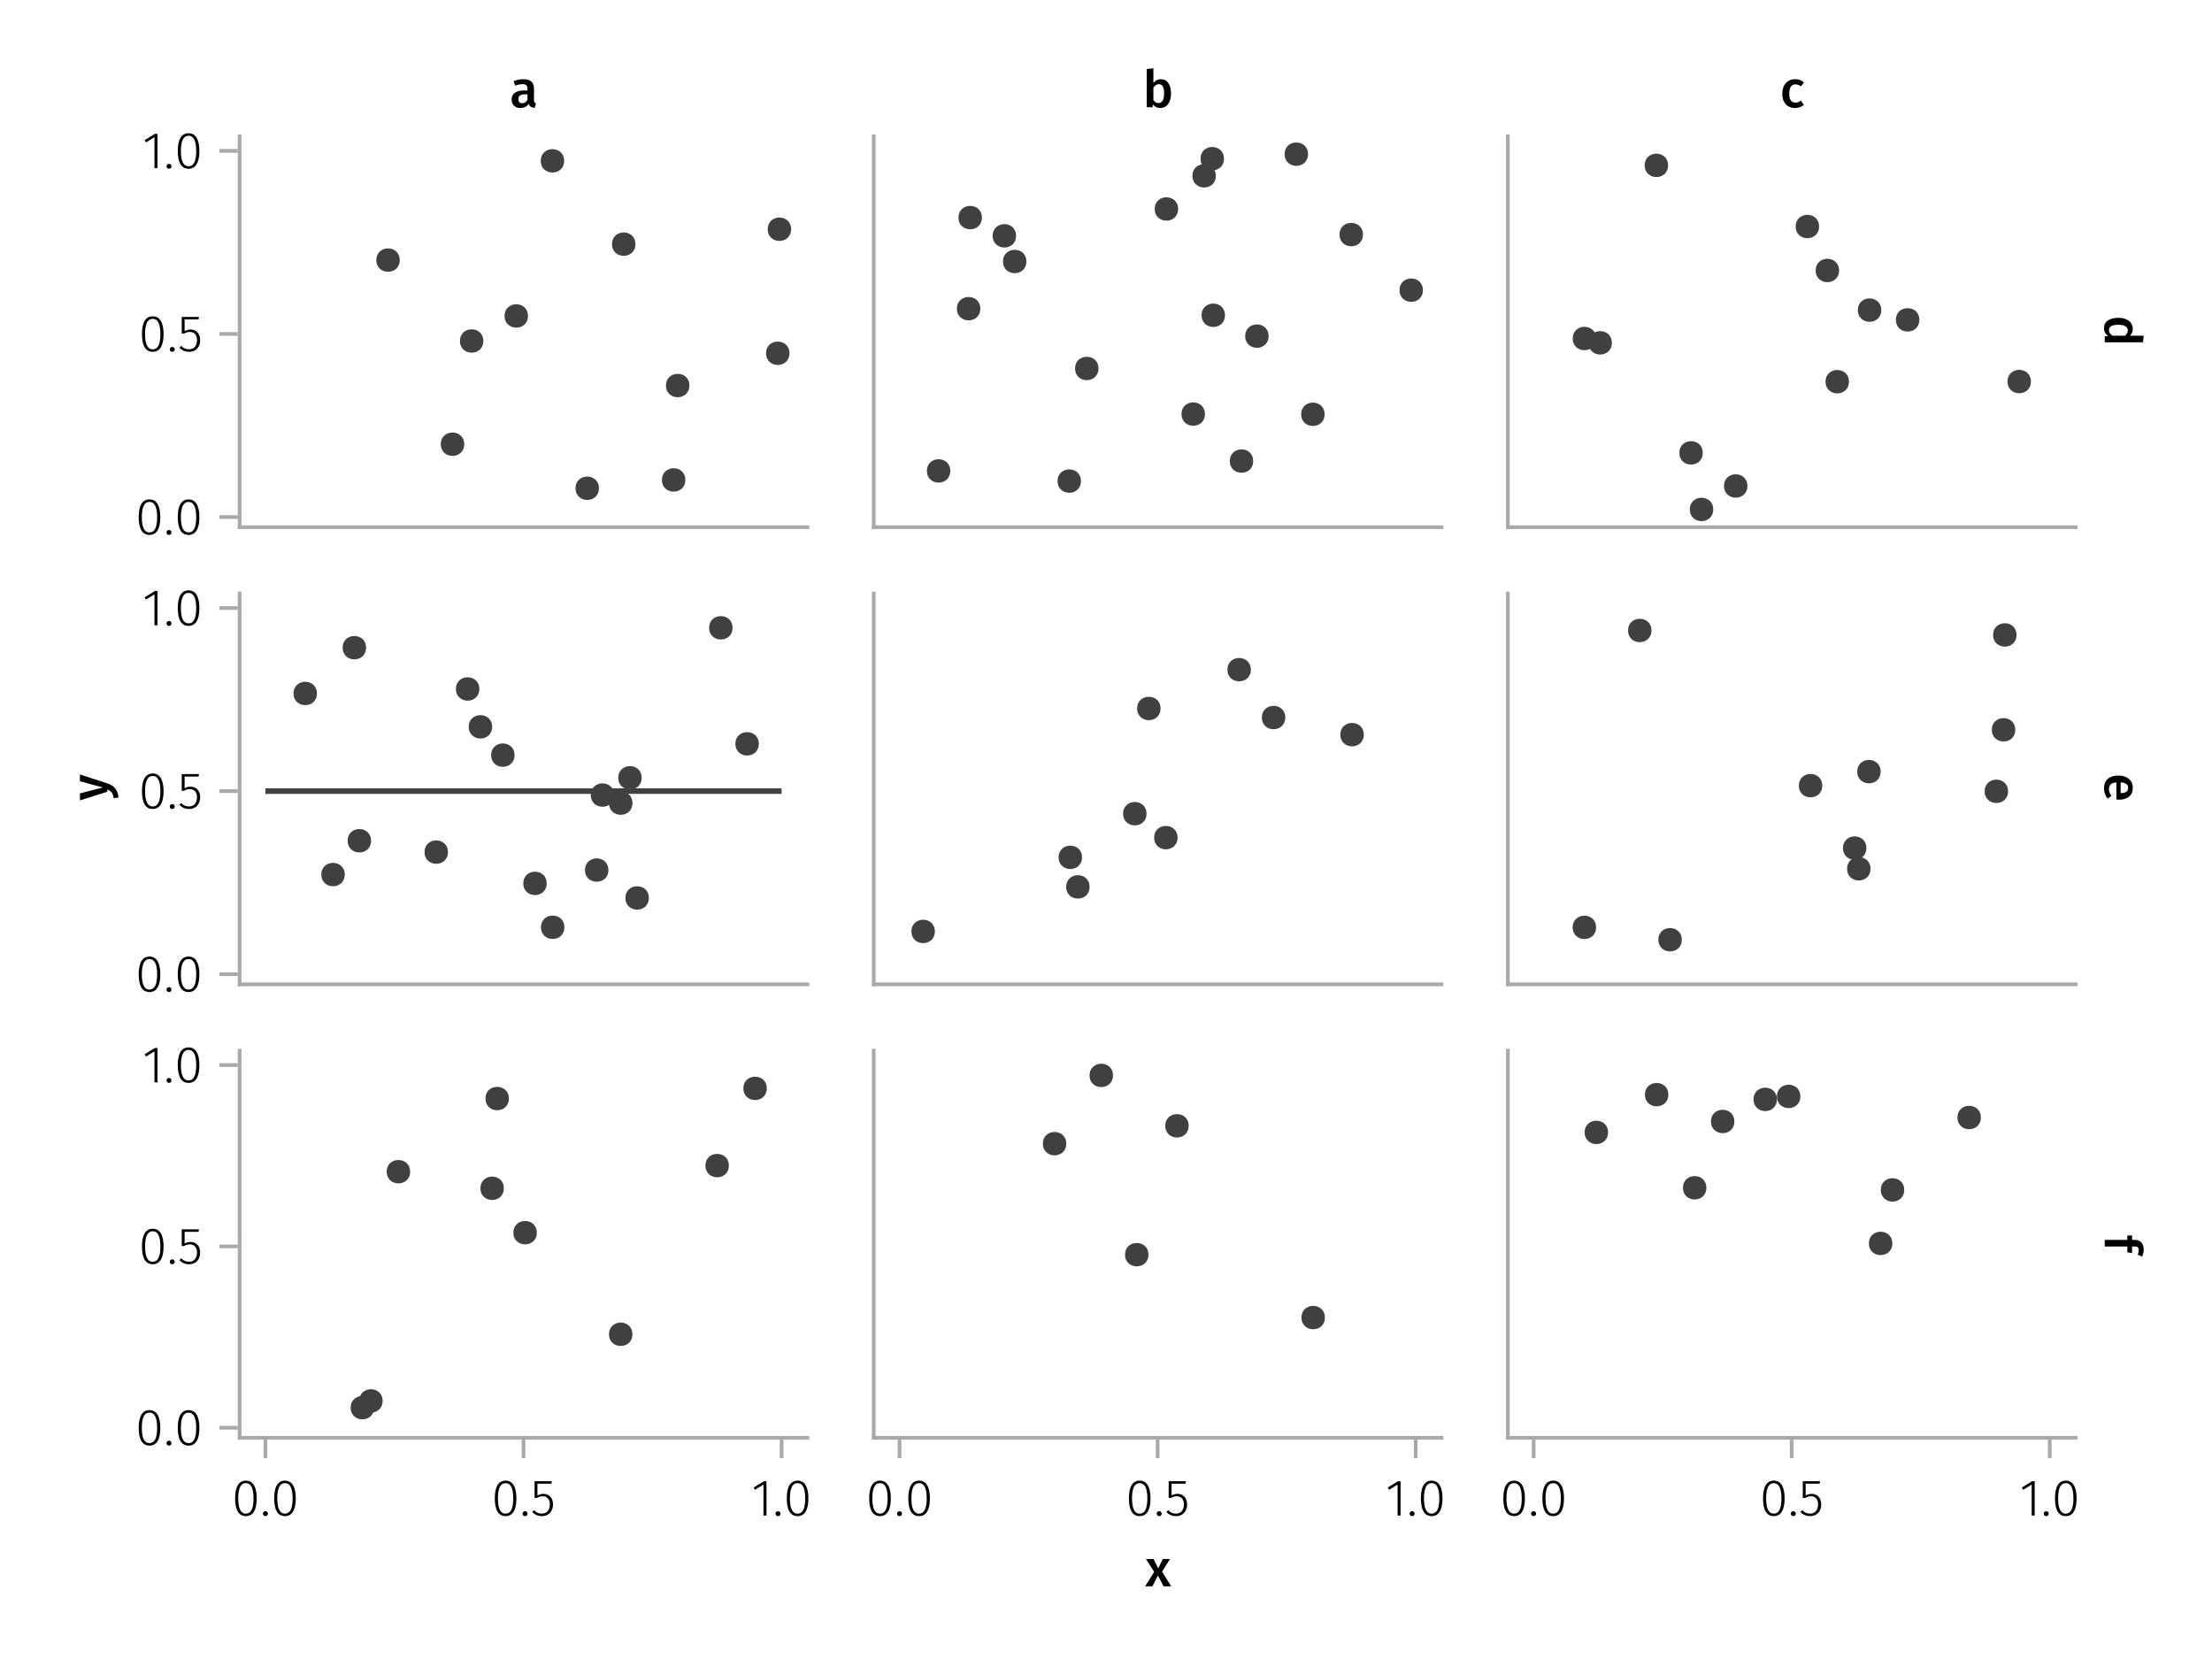 <?xml version="1.0" encoding="UTF-8"?>
<svg xmlns="http://www.w3.org/2000/svg" xmlns:xlink="http://www.w3.org/1999/xlink" width="600" height="450" viewBox="0 0 600 450">
<defs>
<g>
<g id="glyph-0-0-6a97b7f7">
<path d="M 3.844 -9.469 C 4.812 -9.469 5.539 -9.055 6.031 -8.234 C 6.531 -7.422 6.781 -6.223 6.781 -4.641 C 6.781 -3.078 6.531 -1.883 6.031 -1.062 C 5.531 -0.25 4.801 0.156 3.844 0.156 C 2.883 0.156 2.156 -0.25 1.656 -1.062 C 1.164 -1.883 0.922 -3.082 0.922 -4.656 C 0.922 -6.238 1.164 -7.438 1.656 -8.25 C 2.156 -9.062 2.883 -9.469 3.844 -9.469 Z M 3.844 -8.797 C 2.457 -8.797 1.766 -7.414 1.766 -4.656 C 1.766 -1.895 2.457 -0.516 3.844 -0.516 C 4.531 -0.516 5.047 -0.848 5.391 -1.516 C 5.742 -2.191 5.922 -3.234 5.922 -4.641 C 5.922 -6.055 5.742 -7.102 5.391 -7.781 C 5.047 -8.457 4.531 -8.797 3.844 -8.797 Z M 3.844 -8.797 "/>
</g>
<g id="glyph-0-1-6a97b7f7">
<path d="M 4.094 -9.312 L 4.094 0 L 3.281 0 L 3.281 -8.406 L 0.984 -6.984 L 0.609 -7.594 L 3.391 -9.312 Z M 4.094 -9.312 "/>
</g>
<g id="glyph-1-0-6a97b7f7">
<path d="M 1.438 -1.172 C 1.633 -1.172 1.797 -1.109 1.922 -0.984 C 2.047 -0.859 2.109 -0.703 2.109 -0.516 C 2.109 -0.316 2.047 -0.156 1.922 -0.031 C 1.797 0.094 1.633 0.156 1.438 0.156 C 1.25 0.156 1.086 0.094 0.953 -0.031 C 0.828 -0.164 0.766 -0.328 0.766 -0.516 C 0.766 -0.703 0.828 -0.859 0.953 -0.984 C 1.086 -1.109 1.25 -1.172 1.438 -1.172 Z M 1.438 -1.172 "/>
</g>
<g id="glyph-1-1-6a97b7f7">
<path d="M 4.094 -9.312 L 4.094 0 L 3.281 0 L 3.281 -8.406 L 0.984 -6.984 L 0.609 -7.594 L 3.391 -9.312 Z M 4.094 -9.312 "/>
</g>
<g id="glyph-2-0-6a97b7f7">
<path d="M 3.844 -9.469 C 4.812 -9.469 5.539 -9.055 6.031 -8.234 C 6.531 -7.422 6.781 -6.223 6.781 -4.641 C 6.781 -3.078 6.531 -1.883 6.031 -1.062 C 5.531 -0.25 4.801 0.156 3.844 0.156 C 2.883 0.156 2.156 -0.25 1.656 -1.062 C 1.164 -1.883 0.922 -3.082 0.922 -4.656 C 0.922 -6.238 1.164 -7.438 1.656 -8.25 C 2.156 -9.062 2.883 -9.469 3.844 -9.469 Z M 3.844 -8.797 C 2.457 -8.797 1.766 -7.414 1.766 -4.656 C 1.766 -1.895 2.457 -0.516 3.844 -0.516 C 4.531 -0.516 5.047 -0.848 5.391 -1.516 C 5.742 -2.191 5.922 -3.234 5.922 -4.641 C 5.922 -6.055 5.742 -7.102 5.391 -7.781 C 5.047 -8.457 4.531 -8.797 3.844 -8.797 Z M 3.844 -8.797 "/>
</g>
<g id="glyph-2-1-6a97b7f7">
<path d="M 5.672 -8.641 L 1.891 -8.641 L 1.891 -5.453 C 2.398 -5.742 2.93 -5.891 3.484 -5.891 C 4.285 -5.891 4.922 -5.629 5.391 -5.109 C 5.867 -4.598 6.109 -3.895 6.109 -3 C 6.109 -2.395 5.984 -1.848 5.734 -1.359 C 5.484 -0.879 5.129 -0.504 4.672 -0.234 C 4.223 0.023 3.703 0.156 3.109 0.156 C 2.066 0.156 1.188 -0.219 0.469 -0.969 L 0.984 -1.453 C 1.273 -1.141 1.586 -0.906 1.922 -0.75 C 2.266 -0.602 2.66 -0.531 3.109 -0.531 C 3.773 -0.531 4.297 -0.75 4.672 -1.188 C 5.055 -1.633 5.25 -2.242 5.25 -3.016 C 5.25 -3.754 5.07 -4.305 4.719 -4.672 C 4.375 -5.047 3.898 -5.234 3.297 -5.234 C 3.004 -5.234 2.742 -5.195 2.516 -5.125 C 2.285 -5.062 2.031 -4.945 1.75 -4.781 L 1.109 -4.781 L 1.109 -9.312 L 5.797 -9.312 Z M 5.672 -8.641 "/>
</g>
<g id="glyph-3-0-6a97b7f7">
<path d="M 3.844 -9.469 C 4.812 -9.469 5.539 -9.055 6.031 -8.234 C 6.531 -7.422 6.781 -6.223 6.781 -4.641 C 6.781 -3.078 6.531 -1.883 6.031 -1.062 C 5.531 -0.25 4.801 0.156 3.844 0.156 C 2.883 0.156 2.156 -0.25 1.656 -1.062 C 1.164 -1.883 0.922 -3.082 0.922 -4.656 C 0.922 -6.238 1.164 -7.438 1.656 -8.25 C 2.156 -9.062 2.883 -9.469 3.844 -9.469 Z M 3.844 -8.797 C 2.457 -8.797 1.766 -7.414 1.766 -4.656 C 1.766 -1.895 2.457 -0.516 3.844 -0.516 C 4.531 -0.516 5.047 -0.848 5.391 -1.516 C 5.742 -2.191 5.922 -3.234 5.922 -4.641 C 5.922 -6.055 5.742 -7.102 5.391 -7.781 C 5.047 -8.457 4.531 -8.797 3.844 -8.797 Z M 3.844 -8.797 "/>
</g>
<g id="glyph-4-0-6a97b7f7">
<path d="M 1.438 -1.172 C 1.633 -1.172 1.797 -1.109 1.922 -0.984 C 2.047 -0.859 2.109 -0.703 2.109 -0.516 C 2.109 -0.316 2.047 -0.156 1.922 -0.031 C 1.797 0.094 1.633 0.156 1.438 0.156 C 1.25 0.156 1.086 0.094 0.953 -0.031 C 0.828 -0.164 0.766 -0.328 0.766 -0.516 C 0.766 -0.703 0.828 -0.859 0.953 -0.984 C 1.086 -1.109 1.25 -1.172 1.438 -1.172 Z M 1.438 -1.172 "/>
</g>
<g id="glyph-4-1-6a97b7f7">
<path d="M 4.094 -9.312 L 4.094 0 L 3.281 0 L 3.281 -8.406 L 0.984 -6.984 L 0.609 -7.594 L 3.391 -9.312 Z M 4.094 -9.312 "/>
</g>
<g id="glyph-5-0-6a97b7f7">
<path d="M 5.672 -8.641 L 1.891 -8.641 L 1.891 -5.453 C 2.398 -5.742 2.93 -5.891 3.484 -5.891 C 4.285 -5.891 4.922 -5.629 5.391 -5.109 C 5.867 -4.598 6.109 -3.895 6.109 -3 C 6.109 -2.395 5.984 -1.848 5.734 -1.359 C 5.484 -0.879 5.129 -0.504 4.672 -0.234 C 4.223 0.023 3.703 0.156 3.109 0.156 C 2.066 0.156 1.188 -0.219 0.469 -0.969 L 0.984 -1.453 C 1.273 -1.141 1.586 -0.906 1.922 -0.75 C 2.266 -0.602 2.66 -0.531 3.109 -0.531 C 3.773 -0.531 4.297 -0.75 4.672 -1.188 C 5.055 -1.633 5.25 -2.242 5.25 -3.016 C 5.25 -3.754 5.07 -4.305 4.719 -4.672 C 4.375 -5.047 3.898 -5.234 3.297 -5.234 C 3.004 -5.234 2.742 -5.195 2.516 -5.125 C 2.285 -5.062 2.031 -4.945 1.75 -4.781 L 1.109 -4.781 L 1.109 -9.312 L 5.797 -9.312 Z M 5.672 -8.641 "/>
</g>
<g id="glyph-5-1-6a97b7f7">
<path d="M 3.844 -9.469 C 4.812 -9.469 5.539 -9.055 6.031 -8.234 C 6.531 -7.422 6.781 -6.223 6.781 -4.641 C 6.781 -3.078 6.531 -1.883 6.031 -1.062 C 5.531 -0.25 4.801 0.156 3.844 0.156 C 2.883 0.156 2.156 -0.25 1.656 -1.062 C 1.164 -1.883 0.922 -3.082 0.922 -4.656 C 0.922 -6.238 1.164 -7.438 1.656 -8.25 C 2.156 -9.062 2.883 -9.469 3.844 -9.469 Z M 3.844 -8.797 C 2.457 -8.797 1.766 -7.414 1.766 -4.656 C 1.766 -1.895 2.457 -0.516 3.844 -0.516 C 4.531 -0.516 5.047 -0.848 5.391 -1.516 C 5.742 -2.191 5.922 -3.234 5.922 -4.641 C 5.922 -6.055 5.742 -7.102 5.391 -7.781 C 5.047 -8.457 4.531 -8.797 3.844 -8.797 Z M 3.844 -8.797 "/>
</g>
<g id="glyph-6-0-6a97b7f7">
<path d="M 3.844 -9.469 C 4.812 -9.469 5.539 -9.055 6.031 -8.234 C 6.531 -7.422 6.781 -6.223 6.781 -4.641 C 6.781 -3.078 6.531 -1.883 6.031 -1.062 C 5.531 -0.25 4.801 0.156 3.844 0.156 C 2.883 0.156 2.156 -0.25 1.656 -1.062 C 1.164 -1.883 0.922 -3.082 0.922 -4.656 C 0.922 -6.238 1.164 -7.438 1.656 -8.25 C 2.156 -9.062 2.883 -9.469 3.844 -9.469 Z M 3.844 -8.797 C 2.457 -8.797 1.766 -7.414 1.766 -4.656 C 1.766 -1.895 2.457 -0.516 3.844 -0.516 C 4.531 -0.516 5.047 -0.848 5.391 -1.516 C 5.742 -2.191 5.922 -3.234 5.922 -4.641 C 5.922 -6.055 5.742 -7.102 5.391 -7.781 C 5.047 -8.457 4.531 -8.797 3.844 -8.797 Z M 3.844 -8.797 "/>
</g>
<g id="glyph-7-0-6a97b7f7">
<path d="M 1.438 -1.172 C 1.633 -1.172 1.797 -1.109 1.922 -0.984 C 2.047 -0.859 2.109 -0.703 2.109 -0.516 C 2.109 -0.316 2.047 -0.156 1.922 -0.031 C 1.797 0.094 1.633 0.156 1.438 0.156 C 1.25 0.156 1.086 0.094 0.953 -0.031 C 0.828 -0.164 0.766 -0.328 0.766 -0.516 C 0.766 -0.703 0.828 -0.859 0.953 -0.984 C 1.086 -1.109 1.25 -1.172 1.438 -1.172 Z M 1.438 -1.172 "/>
</g>
<g id="glyph-8-0-6a97b7f7">
<path d="M 5.672 -8.641 L 1.891 -8.641 L 1.891 -5.453 C 2.398 -5.742 2.93 -5.891 3.484 -5.891 C 4.285 -5.891 4.922 -5.629 5.391 -5.109 C 5.867 -4.598 6.109 -3.895 6.109 -3 C 6.109 -2.395 5.984 -1.848 5.734 -1.359 C 5.484 -0.879 5.129 -0.504 4.672 -0.234 C 4.223 0.023 3.703 0.156 3.109 0.156 C 2.066 0.156 1.188 -0.219 0.469 -0.969 L 0.984 -1.453 C 1.273 -1.141 1.586 -0.906 1.922 -0.75 C 2.266 -0.602 2.66 -0.531 3.109 -0.531 C 3.773 -0.531 4.297 -0.75 4.672 -1.188 C 5.055 -1.633 5.25 -2.242 5.25 -3.016 C 5.25 -3.754 5.07 -4.305 4.719 -4.672 C 4.375 -5.047 3.898 -5.234 3.297 -5.234 C 3.004 -5.234 2.742 -5.195 2.516 -5.125 C 2.285 -5.062 2.031 -4.945 1.75 -4.781 L 1.109 -4.781 L 1.109 -9.312 L 5.797 -9.312 Z M 5.672 -8.641 "/>
</g>
<g id="glyph-9-0-6a97b7f7">
<path d="M 1.438 -1.172 C 1.633 -1.172 1.797 -1.109 1.922 -0.984 C 2.047 -0.859 2.109 -0.703 2.109 -0.516 C 2.109 -0.316 2.047 -0.156 1.922 -0.031 C 1.797 0.094 1.633 0.156 1.438 0.156 C 1.25 0.156 1.086 0.094 0.953 -0.031 C 0.828 -0.164 0.766 -0.328 0.766 -0.516 C 0.766 -0.703 0.828 -0.859 0.953 -0.984 C 1.086 -1.109 1.25 -1.172 1.438 -1.172 Z M 1.438 -1.172 "/>
</g>
<g id="glyph-10-0-6a97b7f7">
<path d="M 3.844 -9.469 C 4.812 -9.469 5.539 -9.055 6.031 -8.234 C 6.531 -7.422 6.781 -6.223 6.781 -4.641 C 6.781 -3.078 6.531 -1.883 6.031 -1.062 C 5.531 -0.25 4.801 0.156 3.844 0.156 C 2.883 0.156 2.156 -0.25 1.656 -1.062 C 1.164 -1.883 0.922 -3.082 0.922 -4.656 C 0.922 -6.238 1.164 -7.438 1.656 -8.25 C 2.156 -9.062 2.883 -9.469 3.844 -9.469 Z M 3.844 -8.797 C 2.457 -8.797 1.766 -7.414 1.766 -4.656 C 1.766 -1.895 2.457 -0.516 3.844 -0.516 C 4.531 -0.516 5.047 -0.848 5.391 -1.516 C 5.742 -2.191 5.922 -3.234 5.922 -4.641 C 5.922 -6.055 5.742 -7.102 5.391 -7.781 C 5.047 -8.457 4.531 -8.797 3.844 -8.797 Z M 3.844 -8.797 "/>
</g>
<g id="glyph-10-1-6a97b7f7">
<path d="M 1.438 -1.172 C 1.633 -1.172 1.797 -1.109 1.922 -0.984 C 2.047 -0.859 2.109 -0.703 2.109 -0.516 C 2.109 -0.316 2.047 -0.156 1.922 -0.031 C 1.797 0.094 1.633 0.156 1.438 0.156 C 1.25 0.156 1.086 0.094 0.953 -0.031 C 0.828 -0.164 0.766 -0.328 0.766 -0.516 C 0.766 -0.703 0.828 -0.859 0.953 -0.984 C 1.086 -1.109 1.25 -1.172 1.438 -1.172 Z M 1.438 -1.172 "/>
</g>
<g id="glyph-10-2-6a97b7f7">
<path d="M 5.672 -8.641 L 1.891 -8.641 L 1.891 -5.453 C 2.398 -5.742 2.93 -5.891 3.484 -5.891 C 4.285 -5.891 4.922 -5.629 5.391 -5.109 C 5.867 -4.598 6.109 -3.895 6.109 -3 C 6.109 -2.395 5.984 -1.848 5.734 -1.359 C 5.484 -0.879 5.129 -0.504 4.672 -0.234 C 4.223 0.023 3.703 0.156 3.109 0.156 C 2.066 0.156 1.188 -0.219 0.469 -0.969 L 0.984 -1.453 C 1.273 -1.141 1.586 -0.906 1.922 -0.75 C 2.266 -0.602 2.66 -0.531 3.109 -0.531 C 3.773 -0.531 4.297 -0.75 4.672 -1.188 C 5.055 -1.633 5.25 -2.242 5.25 -3.016 C 5.25 -3.754 5.07 -4.305 4.719 -4.672 C 4.375 -5.047 3.898 -5.234 3.297 -5.234 C 3.004 -5.234 2.742 -5.195 2.516 -5.125 C 2.285 -5.062 2.031 -4.945 1.75 -4.781 L 1.109 -4.781 L 1.109 -9.312 L 5.797 -9.312 Z M 5.672 -8.641 "/>
</g>
<g id="glyph-10-3-6a97b7f7">
<path d="M 4.094 -9.312 L 4.094 0 L 3.281 0 L 3.281 -8.406 L 0.984 -6.984 L 0.609 -7.594 L 3.391 -9.312 Z M 4.094 -9.312 "/>
</g>
<g id="glyph-11-0-6a97b7f7">
<path d="M 4.094 -9.312 L 4.094 0 L 3.281 0 L 3.281 -8.406 L 0.984 -6.984 L 0.609 -7.594 L 3.391 -9.312 Z M 4.094 -9.312 "/>
</g>
<g id="glyph-11-1-6a97b7f7">
<path d="M 1.438 -1.172 C 1.633 -1.172 1.797 -1.109 1.922 -0.984 C 2.047 -0.859 2.109 -0.703 2.109 -0.516 C 2.109 -0.316 2.047 -0.156 1.922 -0.031 C 1.797 0.094 1.633 0.156 1.438 0.156 C 1.25 0.156 1.086 0.094 0.953 -0.031 C 0.828 -0.164 0.766 -0.328 0.766 -0.516 C 0.766 -0.703 0.828 -0.859 0.953 -0.984 C 1.086 -1.109 1.25 -1.172 1.438 -1.172 Z M 1.438 -1.172 "/>
</g>
<g id="glyph-12-0-6a97b7f7">
<path d="M 3.844 -9.469 C 4.812 -9.469 5.539 -9.055 6.031 -8.234 C 6.531 -7.422 6.781 -6.223 6.781 -4.641 C 6.781 -3.078 6.531 -1.883 6.031 -1.062 C 5.531 -0.25 4.801 0.156 3.844 0.156 C 2.883 0.156 2.156 -0.25 1.656 -1.062 C 1.164 -1.883 0.922 -3.082 0.922 -4.656 C 0.922 -6.238 1.164 -7.438 1.656 -8.25 C 2.156 -9.062 2.883 -9.469 3.844 -9.469 Z M 3.844 -8.797 C 2.457 -8.797 1.766 -7.414 1.766 -4.656 C 1.766 -1.895 2.457 -0.516 3.844 -0.516 C 4.531 -0.516 5.047 -0.848 5.391 -1.516 C 5.742 -2.191 5.922 -3.234 5.922 -4.641 C 5.922 -6.055 5.742 -7.102 5.391 -7.781 C 5.047 -8.457 4.531 -8.797 3.844 -8.797 Z M 3.844 -8.797 "/>
</g>
<g id="glyph-13-0-6a97b7f7">
<path d="M 4.094 -9.312 L 4.094 0 L 3.281 0 L 3.281 -8.406 L 0.984 -6.984 L 0.609 -7.594 L 3.391 -9.312 Z M 4.094 -9.312 "/>
</g>
<g id="glyph-13-1-6a97b7f7">
<path d="M 3.844 -9.469 C 4.812 -9.469 5.539 -9.055 6.031 -8.234 C 6.531 -7.422 6.781 -6.223 6.781 -4.641 C 6.781 -3.078 6.531 -1.883 6.031 -1.062 C 5.531 -0.25 4.801 0.156 3.844 0.156 C 2.883 0.156 2.156 -0.25 1.656 -1.062 C 1.164 -1.883 0.922 -3.082 0.922 -4.656 C 0.922 -6.238 1.164 -7.438 1.656 -8.25 C 2.156 -9.062 2.883 -9.469 3.844 -9.469 Z M 3.844 -8.797 C 2.457 -8.797 1.766 -7.414 1.766 -4.656 C 1.766 -1.895 2.457 -0.516 3.844 -0.516 C 4.531 -0.516 5.047 -0.848 5.391 -1.516 C 5.742 -2.191 5.922 -3.234 5.922 -4.641 C 5.922 -6.055 5.742 -7.102 5.391 -7.781 C 5.047 -8.457 4.531 -8.797 3.844 -8.797 Z M 3.844 -8.797 "/>
</g>
<g id="glyph-13-2-6a97b7f7">
<path d="M 5.672 -8.641 L 1.891 -8.641 L 1.891 -5.453 C 2.398 -5.742 2.93 -5.891 3.484 -5.891 C 4.285 -5.891 4.922 -5.629 5.391 -5.109 C 5.867 -4.598 6.109 -3.895 6.109 -3 C 6.109 -2.395 5.984 -1.848 5.734 -1.359 C 5.484 -0.879 5.129 -0.504 4.672 -0.234 C 4.223 0.023 3.703 0.156 3.109 0.156 C 2.066 0.156 1.188 -0.219 0.469 -0.969 L 0.984 -1.453 C 1.273 -1.141 1.586 -0.906 1.922 -0.75 C 2.266 -0.602 2.66 -0.531 3.109 -0.531 C 3.773 -0.531 4.297 -0.75 4.672 -1.188 C 5.055 -1.633 5.25 -2.242 5.25 -3.016 C 5.25 -3.754 5.07 -4.305 4.719 -4.672 C 4.375 -5.047 3.898 -5.234 3.297 -5.234 C 3.004 -5.234 2.742 -5.195 2.516 -5.125 C 2.285 -5.062 2.031 -4.945 1.75 -4.781 L 1.109 -4.781 L 1.109 -9.312 L 5.797 -9.312 Z M 5.672 -8.641 "/>
</g>
<g id="glyph-14-0-6a97b7f7">
<path d="M 3.844 -9.469 C 4.812 -9.469 5.539 -9.055 6.031 -8.234 C 6.531 -7.422 6.781 -6.223 6.781 -4.641 C 6.781 -3.078 6.531 -1.883 6.031 -1.062 C 5.531 -0.25 4.801 0.156 3.844 0.156 C 2.883 0.156 2.156 -0.25 1.656 -1.062 C 1.164 -1.883 0.922 -3.082 0.922 -4.656 C 0.922 -6.238 1.164 -7.438 1.656 -8.25 C 2.156 -9.062 2.883 -9.469 3.844 -9.469 Z M 3.844 -8.797 C 2.457 -8.797 1.766 -7.414 1.766 -4.656 C 1.766 -1.895 2.457 -0.516 3.844 -0.516 C 4.531 -0.516 5.047 -0.848 5.391 -1.516 C 5.742 -2.191 5.922 -3.234 5.922 -4.641 C 5.922 -6.055 5.742 -7.102 5.391 -7.781 C 5.047 -8.457 4.531 -8.797 3.844 -8.797 Z M 3.844 -8.797 "/>
</g>
<g id="glyph-15-0-6a97b7f7">
<path d="M 0.031 -4.656 C 0.945 -4.363 1.656 -3.91 2.156 -3.297 C 2.664 -2.691 2.961 -1.863 3.047 -0.812 L 1.75 -0.625 C 1.676 -1.113 1.57 -1.504 1.438 -1.797 C 1.301 -2.086 1.117 -2.32 0.891 -2.5 C 0.672 -2.676 0.375 -2.844 0 -3 L 0 -2.375 L -7.406 -0.031 L -7.406 -1.938 L -1.188 -3.547 L -7.406 -5.219 L -7.406 -7.062 Z M 0.031 -4.656 "/>
</g>
<g id="glyph-16-0-6a97b7f7">
<path d="M 10.375 7.312 L 0 7.312 L 0 5.719 L 0.938 5.594 C 0.582 5.363 0.301 5.066 0.094 4.703 C -0.102 4.348 -0.203 3.941 -0.203 3.484 C -0.203 2.578 0.145 1.879 0.844 1.391 C 1.539 0.91 2.492 0.672 3.703 0.672 C 4.453 0.672 5.125 0.789 5.719 1.031 C 6.312 1.281 6.773 1.629 7.109 2.078 C 7.441 2.535 7.609 3.062 7.609 3.656 C 7.609 4.363 7.344 4.984 6.812 5.516 L 10.562 5.516 Z M 1.141 3.984 C 1.141 4.305 1.219 4.586 1.375 4.828 C 1.531 5.066 1.77 5.297 2.094 5.516 L 5.484 5.516 C 5.742 5.297 5.938 5.078 6.062 4.859 C 6.195 4.641 6.266 4.391 6.266 4.109 C 6.266 3.629 6.051 3.25 5.625 2.969 C 5.207 2.695 4.566 2.562 3.703 2.562 C 2.797 2.562 2.141 2.68 1.734 2.922 C 1.336 3.172 1.141 3.523 1.141 3.984 Z M 1.141 3.984 "/>
</g>
<g id="glyph-17-0-6a97b7f7">
<path d="M 3.875 7.156 C 3.781 7.156 3.539 7.141 3.156 7.109 L 3.156 2.469 C 2.438 2.52 1.922 2.703 1.609 3.016 C 1.297 3.336 1.141 3.758 1.141 4.281 C 1.141 4.613 1.191 4.922 1.297 5.203 C 1.41 5.492 1.582 5.801 1.812 6.125 L 0.781 6.875 C 0.125 6.051 -0.203 5.133 -0.203 4.125 C -0.203 3 0.141 2.129 0.828 1.516 C 1.516 0.91 2.457 0.609 3.656 0.609 C 4.406 0.609 5.082 0.738 5.688 1 C 6.289 1.258 6.758 1.633 7.094 2.125 C 7.438 2.625 7.609 3.211 7.609 3.891 C 7.609 4.93 7.281 5.734 6.625 6.297 C 5.969 6.867 5.051 7.156 3.875 7.156 Z M 4.391 5.375 C 5.691 5.375 6.344 4.895 6.344 3.938 C 6.344 3.5 6.18 3.156 5.859 2.906 C 5.535 2.656 5.02 2.508 4.312 2.469 L 4.312 5.375 Z M 4.391 5.375 "/>
</g>
<g id="glyph-17-1-6a97b7f7">
<path d="M 9.219 4.078 C 9.219 3.723 9.133 3.469 8.969 3.312 C 8.801 3.156 8.539 3.078 8.188 3.078 L 7.406 3.078 L 7.406 4.859 L 6.125 4.656 L 6.125 3.078 L 0 3.078 L 0 1.281 L 6.125 1.281 L 6.125 0.078 L 7.406 0.078 L 7.406 1.281 L 8.219 1.281 C 8.914 1.281 9.477 1.504 9.906 1.953 C 10.344 2.41 10.562 3.055 10.562 3.891 C 10.562 4.547 10.422 5.188 10.141 5.812 L 8.938 5.297 C 9.125 4.891 9.219 4.484 9.219 4.078 Z M 9.219 4.078 "/>
</g>
<g id="glyph-18-0-6a97b7f7">
<path d="M 4.562 -3.969 L 7.047 0 L 4.969 0 L 3.438 -2.938 L 1.938 0 L -0.047 0 L 2.422 -3.906 L 0.203 -7.406 L 2.25 -7.406 L 3.516 -4.891 L 4.766 -7.406 L 6.703 -7.406 Z M 4.562 -3.969 "/>
</g>
<g id="glyph-19-0-6a97b7f7">
<path d="M 6.547 -1.953 C 6.547 -1.672 6.586 -1.461 6.672 -1.328 C 6.766 -1.191 6.91 -1.086 7.109 -1.016 L 6.734 0.188 C 6.316 0.145 5.973 0.039 5.703 -0.125 C 5.441 -0.289 5.238 -0.547 5.094 -0.891 C 4.844 -0.523 4.523 -0.25 4.141 -0.062 C 3.766 0.113 3.348 0.203 2.891 0.203 C 2.148 0.203 1.562 -0.004 1.125 -0.422 C 0.695 -0.836 0.484 -1.391 0.484 -2.078 C 0.484 -2.879 0.773 -3.488 1.359 -3.906 C 1.941 -4.332 2.773 -4.547 3.859 -4.547 L 4.781 -4.547 L 4.781 -4.969 C 4.781 -5.445 4.672 -5.781 4.453 -5.969 C 4.234 -6.164 3.883 -6.266 3.406 -6.266 C 2.863 -6.266 2.207 -6.129 1.438 -5.859 L 1.016 -7.078 C 1.941 -7.43 2.836 -7.609 3.703 -7.609 C 5.598 -7.609 6.547 -6.758 6.547 -5.062 Z M 3.359 -1.094 C 3.961 -1.094 4.438 -1.395 4.781 -2 L 4.781 -3.5 L 4.047 -3.5 C 2.891 -3.5 2.312 -3.07 2.312 -2.219 C 2.312 -1.863 2.398 -1.586 2.578 -1.391 C 2.754 -1.191 3.016 -1.094 3.359 -1.094 Z M 3.359 -1.094 "/>
</g>
<g id="glyph-19-1-6a97b7f7">
<path d="M 4.906 -7.609 C 5.77 -7.609 6.441 -7.266 6.922 -6.578 C 7.41 -5.898 7.656 -4.941 7.656 -3.703 C 7.656 -2.941 7.535 -2.266 7.297 -1.672 C 7.055 -1.078 6.719 -0.613 6.281 -0.281 C 5.844 0.039 5.328 0.203 4.734 0.203 C 4.328 0.203 3.957 0.117 3.625 -0.047 C 3.301 -0.211 3.016 -0.445 2.766 -0.75 L 2.656 0 L 1.078 0 L 1.078 -10.375 L 2.875 -10.562 L 2.875 -6.562 C 3.113 -6.895 3.406 -7.148 3.75 -7.328 C 4.102 -7.516 4.488 -7.609 4.906 -7.609 Z M 4.234 -1.141 C 4.723 -1.141 5.102 -1.344 5.375 -1.75 C 5.645 -2.164 5.781 -2.816 5.781 -3.703 C 5.781 -4.641 5.656 -5.301 5.406 -5.688 C 5.156 -6.07 4.801 -6.266 4.344 -6.266 C 3.77 -6.266 3.281 -5.93 2.875 -5.266 L 2.875 -1.984 C 3.031 -1.711 3.227 -1.504 3.469 -1.359 C 3.707 -1.211 3.961 -1.141 4.234 -1.141 Z M 4.234 -1.141 "/>
</g>
<g id="glyph-19-2-6a97b7f7">
<path d="M 4.062 -7.609 C 4.539 -7.609 4.973 -7.539 5.359 -7.406 C 5.754 -7.27 6.125 -7.051 6.469 -6.75 L 5.672 -5.672 C 5.422 -5.859 5.176 -5.992 4.938 -6.078 C 4.707 -6.16 4.453 -6.203 4.172 -6.203 C 3.055 -6.203 2.5 -5.359 2.5 -3.672 C 2.5 -2.805 2.645 -2.188 2.938 -1.812 C 3.227 -1.438 3.641 -1.25 4.172 -1.25 C 4.43 -1.25 4.672 -1.289 4.891 -1.375 C 5.109 -1.457 5.367 -1.594 5.672 -1.781 L 6.469 -0.641 C 5.77 -0.078 4.973 0.203 4.078 0.203 C 3.367 0.203 2.75 0.047 2.219 -0.266 C 1.695 -0.578 1.297 -1.02 1.016 -1.594 C 0.742 -2.176 0.609 -2.859 0.609 -3.641 C 0.609 -4.422 0.742 -5.113 1.016 -5.719 C 1.297 -6.32 1.695 -6.785 2.219 -7.109 C 2.75 -7.441 3.363 -7.609 4.062 -7.609 Z M 4.062 -7.609 "/>
</g>
</g>
</defs>
<rect x="-60" y="-45" width="720" height="540" fill="rgb(100%, 100%, 100%)" fill-opacity="1"/>
<path fill-rule="nonzero" fill="rgb(100%, 100%, 100%)" fill-opacity="1" d="M 65 143 L 219 143 L 219 37 L 65 37 Z M 65 143 "/>
<path fill-rule="nonzero" fill="rgb(100%, 100%, 100%)" fill-opacity="1" d="M 65 267 L 219 267 L 219 161 L 65 161 Z M 65 267 "/>
<path fill-rule="nonzero" fill="rgb(100%, 100%, 100%)" fill-opacity="1" d="M 65 390 L 219 390 L 219 285 L 65 285 Z M 65 390 "/>
<path fill-rule="nonzero" fill="rgb(100%, 100%, 100%)" fill-opacity="1" d="M 237 143 L 391 143 L 391 37 L 237 37 Z M 237 143 "/>
<path fill-rule="nonzero" fill="rgb(100%, 100%, 100%)" fill-opacity="1" d="M 237 267 L 391 267 L 391 161 L 237 161 Z M 237 267 "/>
<path fill-rule="nonzero" fill="rgb(100%, 100%, 100%)" fill-opacity="1" d="M 237 390 L 391 390 L 391 285 L 237 285 Z M 237 390 "/>
<path fill-rule="nonzero" fill="rgb(100%, 100%, 100%)" fill-opacity="1" d="M 409 143 L 563 143 L 563 37 L 409 37 Z M 409 143 "/>
<path fill-rule="nonzero" fill="rgb(100%, 100%, 100%)" fill-opacity="1" d="M 409 267 L 563 267 L 563 161 L 409 161 Z M 409 267 "/>
<path fill-rule="nonzero" fill="rgb(100%, 100%, 100%)" fill-opacity="1" d="M 409 390 L 563 390 L 563 285 L 409 285 Z M 409 390 "/>
<g fill="rgb(0%, 0%, 0%)" fill-opacity="1">
<use xlink:href="#glyph-0-0-6a97b7f7" x="36.702" y="144.936"/>
</g>
<g fill="rgb(0%, 0%, 0%)" fill-opacity="1">
<use xlink:href="#glyph-1-0-6a97b7f7" x="44.402" y="144.936"/>
</g>
<g fill="rgb(0%, 0%, 0%)" fill-opacity="1">
<use xlink:href="#glyph-2-0-6a97b7f7" x="47.3" y="144.936"/>
</g>
<g fill="rgb(0%, 0%, 0%)" fill-opacity="1">
<use xlink:href="#glyph-3-0-6a97b7f7" x="37.584" y="95.274"/>
</g>
<g fill="rgb(0%, 0%, 0%)" fill-opacity="1">
<use xlink:href="#glyph-4-0-6a97b7f7" x="45.284" y="95.274"/>
</g>
<g fill="rgb(0%, 0%, 0%)" fill-opacity="1">
<use xlink:href="#glyph-5-0-6a97b7f7" x="48.182" y="95.274"/>
</g>
<g fill="rgb(0%, 0%, 0%)" fill-opacity="1">
<use xlink:href="#glyph-4-1-6a97b7f7" x="38.62" y="45.613"/>
</g>
<g fill="rgb(0%, 0%, 0%)" fill-opacity="1">
<use xlink:href="#glyph-4-0-6a97b7f7" x="44.402" y="45.613"/>
</g>
<g fill="rgb(0%, 0%, 0%)" fill-opacity="1">
<use xlink:href="#glyph-5-1-6a97b7f7" x="47.3" y="45.613"/>
</g>
<path fill-rule="nonzero" fill="rgb(25.098%, 25.098%, 25.098%)" fill-opacity="1" d="M 108.422 70.551 C 108.422 66.32 102.078 66.32 102.078 70.551 C 102.078 74.781 108.422 74.781 108.422 70.551 Z M 108.422 70.551 "/>
<path fill-rule="nonzero" fill="rgb(25.098%, 25.098%, 25.098%)" fill-opacity="1" d="M 125.914 120.488 C 125.914 116.258 119.566 116.258 119.566 120.488 C 119.566 124.719 125.914 124.719 125.914 120.488 Z M 125.914 120.488 "/>
<path fill-rule="nonzero" fill="rgb(25.098%, 25.098%, 25.098%)" fill-opacity="1" d="M 172.352 66.223 C 172.352 61.992 166.008 61.992 166.008 66.223 C 166.008 70.453 172.352 70.453 172.352 66.223 Z M 172.352 66.223 "/>
<path fill-rule="nonzero" fill="rgb(25.098%, 25.098%, 25.098%)" fill-opacity="1" d="M 153.023 43.629 C 153.023 39.398 146.68 39.398 146.68 43.629 C 146.68 47.859 153.023 47.859 153.023 43.629 Z M 153.023 43.629 "/>
<path fill-rule="nonzero" fill="rgb(25.098%, 25.098%, 25.098%)" fill-opacity="1" d="M 143.211 85.699 C 143.211 81.469 136.867 81.469 136.867 85.699 C 136.867 89.93 143.211 89.93 143.211 85.699 Z M 143.211 85.699 "/>
<path fill-rule="nonzero" fill="rgb(25.098%, 25.098%, 25.098%)" fill-opacity="1" d="M 186.988 104.574 C 186.988 100.344 180.645 100.344 180.645 104.574 C 180.645 108.805 186.988 108.805 186.988 104.574 Z M 186.988 104.574 "/>
<path fill-rule="nonzero" fill="rgb(25.098%, 25.098%, 25.098%)" fill-opacity="1" d="M 214.586 62.176 C 214.586 57.945 208.242 57.945 208.242 62.176 C 208.242 66.406 214.586 66.406 214.586 62.176 Z M 214.586 62.176 "/>
<path fill-rule="nonzero" fill="rgb(25.098%, 25.098%, 25.098%)" fill-opacity="1" d="M 214.137 95.824 C 214.137 91.594 207.793 91.594 207.793 95.824 C 207.793 100.055 214.137 100.055 214.137 95.824 Z M 214.137 95.824 "/>
<path fill-rule="nonzero" fill="rgb(25.098%, 25.098%, 25.098%)" fill-opacity="1" d="M 131.109 92.496 C 131.109 88.266 124.766 88.266 124.766 92.496 C 124.766 96.727 131.109 96.727 131.109 92.496 Z M 131.109 92.496 "/>
<path fill-rule="nonzero" fill="rgb(25.098%, 25.098%, 25.098%)" fill-opacity="1" d="M 185.895 130.18 C 185.895 125.949 179.547 125.949 179.547 130.18 C 179.547 134.41 185.895 134.41 185.895 130.18 Z M 185.895 130.18 "/>
<path fill-rule="nonzero" fill="rgb(25.098%, 25.098%, 25.098%)" fill-opacity="1" d="M 162.461 132.438 C 162.461 128.207 156.113 128.207 156.113 132.438 C 156.113 136.668 162.461 136.668 162.461 132.438 Z M 162.461 132.438 "/>
<g fill="rgb(0%, 0%, 0%)" fill-opacity="1">
<use xlink:href="#glyph-0-0-6a97b7f7" x="36.702" y="268.936"/>
</g>
<g fill="rgb(0%, 0%, 0%)" fill-opacity="1">
<use xlink:href="#glyph-1-0-6a97b7f7" x="44.402" y="268.936"/>
</g>
<g fill="rgb(0%, 0%, 0%)" fill-opacity="1">
<use xlink:href="#glyph-2-0-6a97b7f7" x="47.3" y="268.936"/>
</g>
<g fill="rgb(0%, 0%, 0%)" fill-opacity="1">
<use xlink:href="#glyph-6-0-6a97b7f7" x="37.584" y="219.274"/>
</g>
<g fill="rgb(0%, 0%, 0%)" fill-opacity="1">
<use xlink:href="#glyph-7-0-6a97b7f7" x="45.284" y="219.274"/>
</g>
<g fill="rgb(0%, 0%, 0%)" fill-opacity="1">
<use xlink:href="#glyph-8-0-6a97b7f7" x="48.182" y="219.274"/>
</g>
<g fill="rgb(0%, 0%, 0%)" fill-opacity="1">
<use xlink:href="#glyph-1-1-6a97b7f7" x="38.62" y="169.613"/>
</g>
<g fill="rgb(0%, 0%, 0%)" fill-opacity="1">
<use xlink:href="#glyph-1-0-6a97b7f7" x="44.402" y="169.613"/>
</g>
<g fill="rgb(0%, 0%, 0%)" fill-opacity="1">
<use xlink:href="#glyph-2-0-6a97b7f7" x="47.3" y="169.613"/>
</g>
<path fill-rule="nonzero" fill="rgb(25.098%, 25.098%, 25.098%)" fill-opacity="1" d="M 171.547 217.84 C 171.547 213.609 165.203 213.609 165.203 217.84 C 165.203 222.07 171.547 222.07 171.547 217.84 Z M 171.547 217.84 "/>
<path fill-rule="nonzero" fill="rgb(25.098%, 25.098%, 25.098%)" fill-opacity="1" d="M 133.492 197.148 C 133.492 192.918 127.145 192.918 127.145 197.148 C 127.145 201.379 133.492 201.379 133.492 197.148 Z M 133.492 197.148 "/>
<path fill-rule="nonzero" fill="rgb(25.098%, 25.098%, 25.098%)" fill-opacity="1" d="M 100.648 228.051 C 100.648 223.82 94.305 223.82 94.305 228.051 C 94.305 232.281 100.648 232.281 100.648 228.051 Z M 100.648 228.051 "/>
<path fill-rule="nonzero" fill="rgb(25.098%, 25.098%, 25.098%)" fill-opacity="1" d="M 153.086 251.52 C 153.086 247.289 146.742 247.289 146.742 251.52 C 146.742 255.75 153.086 255.75 153.086 251.52 Z M 153.086 251.52 "/>
<path fill-rule="nonzero" fill="rgb(25.098%, 25.098%, 25.098%)" fill-opacity="1" d="M 93.508 237.227 C 93.508 232.996 87.164 232.996 87.164 237.227 C 87.164 241.453 93.508 241.453 93.508 237.227 Z M 93.508 237.227 "/>
<path fill-rule="nonzero" fill="rgb(25.098%, 25.098%, 25.098%)" fill-opacity="1" d="M 99.289 175.684 C 99.289 171.453 92.945 171.453 92.945 175.684 C 92.945 179.914 99.289 179.914 99.289 175.684 Z M 99.289 175.684 "/>
<path fill-rule="nonzero" fill="rgb(25.098%, 25.098%, 25.098%)" fill-opacity="1" d="M 130.016 186.883 C 130.016 182.652 123.668 182.652 123.668 186.883 C 123.668 191.113 130.016 191.113 130.016 186.883 Z M 130.016 186.883 "/>
<path fill-rule="nonzero" fill="rgb(25.098%, 25.098%, 25.098%)" fill-opacity="1" d="M 175.996 243.566 C 175.996 239.336 169.652 239.336 169.652 243.566 C 169.652 247.797 175.996 247.797 175.996 243.566 Z M 175.996 243.566 "/>
<path fill-rule="nonzero" fill="rgb(25.098%, 25.098%, 25.098%)" fill-opacity="1" d="M 166.602 215.66 C 166.602 211.43 160.254 211.43 160.254 215.66 C 160.254 219.891 166.602 219.891 166.602 215.66 Z M 166.602 215.66 "/>
<path fill-rule="nonzero" fill="rgb(25.098%, 25.098%, 25.098%)" fill-opacity="1" d="M 165.023 236 C 165.023 231.77 158.68 231.77 158.68 236 C 158.68 240.23 165.023 240.23 165.023 236 Z M 165.023 236 "/>
<path fill-rule="nonzero" fill="rgb(25.098%, 25.098%, 25.098%)" fill-opacity="1" d="M 148.289 239.613 C 148.289 235.383 141.941 235.383 141.941 239.613 C 141.941 243.844 148.289 243.844 148.289 239.613 Z M 148.289 239.613 "/>
<path fill-rule="nonzero" fill="rgb(25.098%, 25.098%, 25.098%)" fill-opacity="1" d="M 139.57 204.828 C 139.57 200.598 133.227 200.598 133.227 204.828 C 133.227 209.059 139.57 209.059 139.57 204.828 Z M 139.57 204.828 "/>
<path fill-rule="nonzero" fill="rgb(25.098%, 25.098%, 25.098%)" fill-opacity="1" d="M 121.504 231.129 C 121.504 226.898 115.16 226.898 115.16 231.129 C 115.16 235.359 121.504 235.359 121.504 231.129 Z M 121.504 231.129 "/>
<path fill-rule="nonzero" fill="rgb(25.098%, 25.098%, 25.098%)" fill-opacity="1" d="M 198.699 170.289 C 198.699 166.062 192.355 166.062 192.355 170.289 C 192.355 174.52 198.699 174.52 198.699 170.289 Z M 198.699 170.289 "/>
<path fill-rule="nonzero" fill="rgb(25.098%, 25.098%, 25.098%)" fill-opacity="1" d="M 85.965 188.098 C 85.965 183.867 79.621 183.867 79.621 188.098 C 79.621 192.328 85.965 192.328 85.965 188.098 Z M 85.965 188.098 "/>
<path fill-rule="nonzero" fill="rgb(25.098%, 25.098%, 25.098%)" fill-opacity="1" d="M 205.824 201.758 C 205.824 197.531 199.477 197.531 199.477 201.758 C 199.477 205.988 205.824 205.988 205.824 201.758 Z M 205.824 201.758 "/>
<path fill-rule="nonzero" fill="rgb(25.098%, 25.098%, 25.098%)" fill-opacity="1" d="M 174.047 210.977 C 174.047 206.75 167.699 206.75 167.699 210.977 C 167.699 215.207 174.047 215.207 174.047 210.977 Z M 174.047 210.977 "/>
<path fill="none" stroke-width="1.5" stroke-linecap="butt" stroke-linejoin="miter" stroke="rgb(25.098%, 25.098%, 25.098%)" stroke-opacity="1" stroke-miterlimit="2" d="M 72 214.586 L 212 214.586 "/>
<g fill="rgb(0%, 0%, 0%)" fill-opacity="1">
<use xlink:href="#glyph-0-0-6a97b7f7" x="62.851" y="411.09"/>
</g>
<g fill="rgb(0%, 0%, 0%)" fill-opacity="1">
<use xlink:href="#glyph-9-0-6a97b7f7" x="70.551" y="411.09"/>
</g>
<g fill="rgb(0%, 0%, 0%)" fill-opacity="1">
<use xlink:href="#glyph-10-0-6a97b7f7" x="73.449" y="411.09"/>
</g>
<g fill="rgb(0%, 0%, 0%)" fill-opacity="1">
<use xlink:href="#glyph-10-0-6a97b7f7" x="133.292" y="411.09"/>
</g>
<g fill="rgb(0%, 0%, 0%)" fill-opacity="1">
<use xlink:href="#glyph-10-1-6a97b7f7" x="140.992" y="411.09"/>
</g>
<g fill="rgb(0%, 0%, 0%)" fill-opacity="1">
<use xlink:href="#glyph-10-2-6a97b7f7" x="143.89" y="411.09"/>
</g>
<g fill="rgb(0%, 0%, 0%)" fill-opacity="1">
<use xlink:href="#glyph-0-1-6a97b7f7" x="203.81" y="411.09"/>
</g>
<g fill="rgb(0%, 0%, 0%)" fill-opacity="1">
<use xlink:href="#glyph-10-1-6a97b7f7" x="209.592" y="411.09"/>
</g>
<g fill="rgb(0%, 0%, 0%)" fill-opacity="1">
<use xlink:href="#glyph-10-0-6a97b7f7" x="212.49" y="411.09"/>
</g>
<g fill="rgb(0%, 0%, 0%)" fill-opacity="1">
<use xlink:href="#glyph-0-0-6a97b7f7" x="36.702" y="391.962"/>
</g>
<g fill="rgb(0%, 0%, 0%)" fill-opacity="1">
<use xlink:href="#glyph-1-0-6a97b7f7" x="44.402" y="391.962"/>
</g>
<g fill="rgb(0%, 0%, 0%)" fill-opacity="1">
<use xlink:href="#glyph-2-0-6a97b7f7" x="47.3" y="391.962"/>
</g>
<g fill="rgb(0%, 0%, 0%)" fill-opacity="1">
<use xlink:href="#glyph-0-0-6a97b7f7" x="37.584" y="342.769"/>
</g>
<g fill="rgb(0%, 0%, 0%)" fill-opacity="1">
<use xlink:href="#glyph-1-0-6a97b7f7" x="45.284" y="342.769"/>
</g>
<g fill="rgb(0%, 0%, 0%)" fill-opacity="1">
<use xlink:href="#glyph-2-1-6a97b7f7" x="48.182" y="342.769"/>
</g>
<g fill="rgb(0%, 0%, 0%)" fill-opacity="1">
<use xlink:href="#glyph-11-0-6a97b7f7" x="38.62" y="293.576"/>
</g>
<g fill="rgb(0%, 0%, 0%)" fill-opacity="1">
<use xlink:href="#glyph-11-1-6a97b7f7" x="44.402" y="293.576"/>
</g>
<g fill="rgb(0%, 0%, 0%)" fill-opacity="1">
<use xlink:href="#glyph-12-0-6a97b7f7" x="47.3" y="293.576"/>
</g>
<path fill-rule="nonzero" fill="rgb(25.098%, 25.098%, 25.098%)" fill-opacity="1" d="M 171.535 361.914 C 171.535 357.684 165.191 357.684 165.191 361.914 C 165.191 366.145 171.535 366.145 171.535 361.914 Z M 171.535 361.914 "/>
<path fill-rule="nonzero" fill="rgb(25.098%, 25.098%, 25.098%)" fill-opacity="1" d="M 138.031 297.977 C 138.031 293.746 131.688 293.746 131.688 297.977 C 131.688 302.207 138.031 302.207 138.031 297.977 Z M 138.031 297.977 "/>
<path fill-rule="nonzero" fill="rgb(25.098%, 25.098%, 25.098%)" fill-opacity="1" d="M 111.242 317.82 C 111.242 313.59 104.898 313.59 104.898 317.82 C 104.898 322.051 111.242 322.051 111.242 317.82 Z M 111.242 317.82 "/>
<path fill-rule="nonzero" fill="rgb(25.098%, 25.098%, 25.098%)" fill-opacity="1" d="M 103.781 380 C 103.781 375.77 97.438 375.77 97.438 380 C 97.438 384.23 103.781 384.23 103.781 380 Z M 103.781 380 "/>
<path fill-rule="nonzero" fill="rgb(25.098%, 25.098%, 25.098%)" fill-opacity="1" d="M 101.465 381.828 C 101.465 377.602 95.117 377.602 95.117 381.828 C 95.117 386.059 101.465 386.059 101.465 381.828 Z M 101.465 381.828 "/>
<path fill-rule="nonzero" fill="rgb(25.098%, 25.098%, 25.098%)" fill-opacity="1" d="M 145.602 334.359 C 145.602 330.129 139.258 330.129 139.258 334.359 C 139.258 338.59 145.602 338.59 145.602 334.359 Z M 145.602 334.359 "/>
<path fill-rule="nonzero" fill="rgb(25.098%, 25.098%, 25.098%)" fill-opacity="1" d="M 136.668 322.316 C 136.668 318.09 130.32 318.09 130.32 322.316 C 130.32 326.547 136.668 326.547 136.668 322.316 Z M 136.668 322.316 "/>
<path fill-rule="nonzero" fill="rgb(25.098%, 25.098%, 25.098%)" fill-opacity="1" d="M 207.988 295.219 C 207.988 290.988 201.645 290.988 201.645 295.219 C 201.645 299.449 207.988 299.449 207.988 295.219 Z M 207.988 295.219 "/>
<path fill-rule="nonzero" fill="rgb(25.098%, 25.098%, 25.098%)" fill-opacity="1" d="M 197.699 316.164 C 197.699 311.934 191.355 311.934 191.355 316.164 C 191.355 320.395 197.699 320.395 197.699 316.164 Z M 197.699 316.164 "/>
<path fill-rule="nonzero" fill="rgb(25.098%, 25.098%, 25.098%)" fill-opacity="1" d="M 339.922 125.059 C 339.922 120.828 333.578 120.828 333.578 125.059 C 333.578 129.289 339.922 129.289 339.922 125.059 Z M 339.922 125.059 "/>
<path fill-rule="nonzero" fill="rgb(25.098%, 25.098%, 25.098%)" fill-opacity="1" d="M 329.793 47.691 C 329.793 43.461 323.449 43.461 323.449 47.691 C 323.449 51.918 329.793 51.918 329.793 47.691 Z M 329.793 47.691 "/>
<path fill-rule="nonzero" fill="rgb(25.098%, 25.098%, 25.098%)" fill-opacity="1" d="M 331.996 43.043 C 331.996 38.812 325.652 38.812 325.652 43.043 C 325.652 47.273 331.996 47.273 331.996 43.043 Z M 331.996 43.043 "/>
<path fill-rule="nonzero" fill="rgb(25.098%, 25.098%, 25.098%)" fill-opacity="1" d="M 278.406 70.93 C 278.406 66.699 272.062 66.699 272.062 70.93 C 272.062 75.16 278.406 75.16 278.406 70.93 Z M 278.406 70.93 "/>
<path fill-rule="nonzero" fill="rgb(25.098%, 25.098%, 25.098%)" fill-opacity="1" d="M 319.559 56.684 C 319.559 52.453 313.211 52.453 313.211 56.684 C 313.211 60.914 319.559 60.914 319.559 56.684 Z M 319.559 56.684 "/>
<path fill-rule="nonzero" fill="rgb(25.098%, 25.098%, 25.098%)" fill-opacity="1" d="M 326.832 112.312 C 326.832 108.082 320.484 108.082 320.484 112.312 C 320.484 116.543 326.832 116.543 326.832 112.312 Z M 326.832 112.312 "/>
<path fill-rule="nonzero" fill="rgb(25.098%, 25.098%, 25.098%)" fill-opacity="1" d="M 369.695 63.629 C 369.695 59.398 363.348 59.398 363.348 63.629 C 363.348 67.859 369.695 67.859 369.695 63.629 Z M 369.695 63.629 "/>
<path fill-rule="nonzero" fill="rgb(25.098%, 25.098%, 25.098%)" fill-opacity="1" d="M 297.957 99.941 C 297.957 95.711 291.613 95.711 291.613 99.941 C 291.613 104.172 297.957 104.172 297.957 99.941 Z M 297.957 99.941 "/>
<path fill-rule="nonzero" fill="rgb(25.098%, 25.098%, 25.098%)" fill-opacity="1" d="M 385.961 78.703 C 385.961 74.477 379.617 74.477 379.617 78.703 C 379.617 82.934 385.961 82.934 385.961 78.703 Z M 385.961 78.703 "/>
<path fill-rule="nonzero" fill="rgb(25.098%, 25.098%, 25.098%)" fill-opacity="1" d="M 266.336 59.02 C 266.336 54.789 259.988 54.789 259.988 59.02 C 259.988 63.25 266.336 63.25 266.336 59.02 Z M 266.336 59.02 "/>
<path fill-rule="nonzero" fill="rgb(25.098%, 25.098%, 25.098%)" fill-opacity="1" d="M 344.102 91.172 C 344.102 86.941 337.758 86.941 337.758 91.172 C 337.758 95.402 344.102 95.402 344.102 91.172 Z M 344.102 91.172 "/>
<path fill-rule="nonzero" fill="rgb(25.098%, 25.098%, 25.098%)" fill-opacity="1" d="M 354.793 41.816 C 354.793 37.59 348.449 37.59 348.449 41.816 C 348.449 46.047 354.793 46.047 354.793 41.816 Z M 354.793 41.816 "/>
<path fill-rule="nonzero" fill="rgb(25.098%, 25.098%, 25.098%)" fill-opacity="1" d="M 332.27 85.516 C 332.27 81.285 325.926 81.285 325.926 85.516 C 325.926 89.746 332.27 89.746 332.27 85.516 Z M 332.27 85.516 "/>
<path fill-rule="nonzero" fill="rgb(25.098%, 25.098%, 25.098%)" fill-opacity="1" d="M 265.902 83.73 C 265.902 79.5 259.559 79.5 259.559 83.73 C 259.559 87.961 265.902 87.961 265.902 83.73 Z M 265.902 83.73 "/>
<path fill-rule="nonzero" fill="rgb(25.098%, 25.098%, 25.098%)" fill-opacity="1" d="M 293.203 130.496 C 293.203 126.266 286.859 126.266 286.859 130.496 C 286.859 134.727 293.203 134.727 293.203 130.496 Z M 293.203 130.496 "/>
<path fill-rule="nonzero" fill="rgb(25.098%, 25.098%, 25.098%)" fill-opacity="1" d="M 359.289 112.375 C 359.289 108.145 352.945 108.145 352.945 112.375 C 352.945 116.605 359.289 116.605 359.289 112.375 Z M 359.289 112.375 "/>
<path fill-rule="nonzero" fill="rgb(25.098%, 25.098%, 25.098%)" fill-opacity="1" d="M 257.766 127.738 C 257.766 123.508 251.422 123.508 251.422 127.738 C 251.422 131.969 257.766 131.969 257.766 127.738 Z M 257.766 127.738 "/>
<path fill-rule="nonzero" fill="rgb(25.098%, 25.098%, 25.098%)" fill-opacity="1" d="M 275.605 63.965 C 275.605 59.734 269.258 59.734 269.258 63.965 C 269.258 68.195 275.605 68.195 275.605 63.965 Z M 275.605 63.965 "/>
<path fill-rule="nonzero" fill="rgb(25.098%, 25.098%, 25.098%)" fill-opacity="1" d="M 369.918 199.27 C 369.918 195.039 363.57 195.039 363.57 199.27 C 363.57 203.5 369.918 203.5 369.918 199.27 Z M 369.918 199.27 "/>
<path fill-rule="nonzero" fill="rgb(25.098%, 25.098%, 25.098%)" fill-opacity="1" d="M 310.984 220.707 C 310.984 216.477 304.641 216.477 304.641 220.707 C 304.641 224.938 310.984 224.938 310.984 220.707 Z M 310.984 220.707 "/>
<path fill-rule="nonzero" fill="rgb(25.098%, 25.098%, 25.098%)" fill-opacity="1" d="M 293.492 232.547 C 293.492 228.32 287.148 228.32 287.148 232.547 C 287.148 236.777 293.492 236.777 293.492 232.547 Z M 293.492 232.547 "/>
<path fill-rule="nonzero" fill="rgb(25.098%, 25.098%, 25.098%)" fill-opacity="1" d="M 339.289 181.645 C 339.289 177.414 332.945 177.414 332.945 181.645 C 332.945 185.875 339.289 185.875 339.289 181.645 Z M 339.289 181.645 "/>
<path fill-rule="nonzero" fill="rgb(25.098%, 25.098%, 25.098%)" fill-opacity="1" d="M 319.406 227.203 C 319.406 222.973 313.059 222.973 313.059 227.203 C 313.059 231.434 319.406 231.434 319.406 227.203 Z M 319.406 227.203 "/>
<path fill-rule="nonzero" fill="rgb(25.098%, 25.098%, 25.098%)" fill-opacity="1" d="M 295.543 240.566 C 295.543 236.336 289.199 236.336 289.199 240.566 C 289.199 244.797 295.543 244.797 295.543 240.566 Z M 295.543 240.566 "/>
<path fill-rule="nonzero" fill="rgb(25.098%, 25.098%, 25.098%)" fill-opacity="1" d="M 253.574 252.648 C 253.574 248.418 247.23 248.418 247.23 252.648 C 247.23 256.879 253.574 256.879 253.574 252.648 Z M 253.574 252.648 "/>
<path fill-rule="nonzero" fill="rgb(25.098%, 25.098%, 25.098%)" fill-opacity="1" d="M 314.789 192.176 C 314.789 187.945 308.445 187.945 308.445 192.176 C 308.445 196.402 314.789 196.402 314.789 192.176 Z M 314.789 192.176 "/>
<path fill-rule="nonzero" fill="rgb(25.098%, 25.098%, 25.098%)" fill-opacity="1" d="M 348.625 194.625 C 348.625 190.395 342.281 190.395 342.281 194.625 C 342.281 198.855 348.625 198.855 348.625 194.625 Z M 348.625 194.625 "/>
<g fill="rgb(0%, 0%, 0%)" fill-opacity="1">
<use xlink:href="#glyph-0-0-6a97b7f7" x="234.851" y="411.09"/>
</g>
<g fill="rgb(0%, 0%, 0%)" fill-opacity="1">
<use xlink:href="#glyph-10-1-6a97b7f7" x="242.551" y="411.09"/>
</g>
<g fill="rgb(0%, 0%, 0%)" fill-opacity="1">
<use xlink:href="#glyph-10-0-6a97b7f7" x="245.449" y="411.09"/>
</g>
<g fill="rgb(0%, 0%, 0%)" fill-opacity="1">
<use xlink:href="#glyph-10-0-6a97b7f7" x="305.292" y="411.09"/>
</g>
<g fill="rgb(0%, 0%, 0%)" fill-opacity="1">
<use xlink:href="#glyph-10-1-6a97b7f7" x="312.992" y="411.09"/>
</g>
<g fill="rgb(0%, 0%, 0%)" fill-opacity="1">
<use xlink:href="#glyph-10-2-6a97b7f7" x="315.89" y="411.09"/>
</g>
<g fill="rgb(0%, 0%, 0%)" fill-opacity="1">
<use xlink:href="#glyph-13-0-6a97b7f7" x="375.81" y="411.09"/>
</g>
<g fill="rgb(0%, 0%, 0%)" fill-opacity="1">
<use xlink:href="#glyph-10-1-6a97b7f7" x="381.592" y="411.09"/>
</g>
<g fill="rgb(0%, 0%, 0%)" fill-opacity="1">
<use xlink:href="#glyph-14-0-6a97b7f7" x="384.49" y="411.09"/>
</g>
<path fill-rule="nonzero" fill="rgb(25.098%, 25.098%, 25.098%)" fill-opacity="1" d="M 322.422 305.371 C 322.422 301.141 316.078 301.141 316.078 305.371 C 316.078 309.602 322.422 309.602 322.422 305.371 Z M 322.422 305.371 "/>
<path fill-rule="nonzero" fill="rgb(25.098%, 25.098%, 25.098%)" fill-opacity="1" d="M 301.891 291.703 C 301.891 287.473 295.547 287.473 295.547 291.703 C 295.547 295.93 301.891 295.93 301.891 291.703 Z M 301.891 291.703 "/>
<path fill-rule="nonzero" fill="rgb(25.098%, 25.098%, 25.098%)" fill-opacity="1" d="M 359.371 357.387 C 359.371 353.156 353.027 353.156 353.027 357.387 C 353.027 361.617 359.371 361.617 359.371 357.387 Z M 359.371 357.387 "/>
<path fill-rule="nonzero" fill="rgb(25.098%, 25.098%, 25.098%)" fill-opacity="1" d="M 311.508 340.324 C 311.508 336.098 305.164 336.098 305.164 340.324 C 305.164 344.555 311.508 344.555 311.508 340.324 Z M 311.508 340.324 "/>
<path fill-rule="nonzero" fill="rgb(25.098%, 25.098%, 25.098%)" fill-opacity="1" d="M 289.219 310.219 C 289.219 305.992 282.875 305.992 282.875 310.219 C 282.875 314.449 289.219 314.449 289.219 310.219 Z M 289.219 310.219 "/>
<path fill-rule="nonzero" fill="rgb(25.098%, 25.098%, 25.098%)" fill-opacity="1" d="M 437.211 92.992 C 437.211 88.762 430.867 88.762 430.867 92.992 C 430.867 97.223 437.211 97.223 437.211 92.992 Z M 437.211 92.992 "/>
<path fill-rule="nonzero" fill="rgb(25.098%, 25.098%, 25.098%)" fill-opacity="1" d="M 510.289 84.117 C 510.289 79.887 503.941 79.887 503.941 84.117 C 503.941 88.348 510.289 88.348 510.289 84.117 Z M 510.289 84.117 "/>
<path fill-rule="nonzero" fill="rgb(25.098%, 25.098%, 25.098%)" fill-opacity="1" d="M 432.945 91.816 C 432.945 87.59 426.602 87.59 426.602 91.816 C 426.602 96.047 432.945 96.047 432.945 91.816 Z M 432.945 91.816 "/>
<path fill-rule="nonzero" fill="rgb(25.098%, 25.098%, 25.098%)" fill-opacity="1" d="M 464.707 138.184 C 464.707 133.953 458.363 133.953 458.363 138.184 C 458.363 142.41 464.707 142.41 464.707 138.184 Z M 464.707 138.184 "/>
<path fill-rule="nonzero" fill="rgb(25.098%, 25.098%, 25.098%)" fill-opacity="1" d="M 473.98 131.82 C 473.98 127.59 467.637 127.59 467.637 131.82 C 467.637 136.047 473.98 136.047 473.98 131.82 Z M 473.98 131.82 "/>
<path fill-rule="nonzero" fill="rgb(25.098%, 25.098%, 25.098%)" fill-opacity="1" d="M 501.52 103.531 C 501.52 99.301 495.176 99.301 495.176 103.531 C 495.176 107.762 501.52 107.762 501.52 103.531 Z M 501.52 103.531 "/>
<path fill-rule="nonzero" fill="rgb(25.098%, 25.098%, 25.098%)" fill-opacity="1" d="M 452.461 44.852 C 452.461 40.621 446.117 40.621 446.117 44.852 C 446.117 49.082 452.461 49.082 452.461 44.852 Z M 452.461 44.852 "/>
<path fill-rule="nonzero" fill="rgb(25.098%, 25.098%, 25.098%)" fill-opacity="1" d="M 493.418 61.441 C 493.418 57.211 487.074 57.211 487.074 61.441 C 487.074 65.672 493.418 65.672 493.418 61.441 Z M 493.418 61.441 "/>
<path fill-rule="nonzero" fill="rgb(25.098%, 25.098%, 25.098%)" fill-opacity="1" d="M 498.84 73.367 C 498.84 69.137 492.496 69.137 492.496 73.367 C 492.496 77.598 498.84 77.598 498.84 73.367 Z M 498.84 73.367 "/>
<path fill-rule="nonzero" fill="rgb(25.098%, 25.098%, 25.098%)" fill-opacity="1" d="M 520.613 86.758 C 520.613 82.527 514.266 82.527 514.266 86.758 C 514.266 90.988 520.613 90.988 520.613 86.758 Z M 520.613 86.758 "/>
<path fill-rule="nonzero" fill="rgb(25.098%, 25.098%, 25.098%)" fill-opacity="1" d="M 550.875 103.492 C 550.875 99.262 544.531 99.262 544.531 103.492 C 544.531 107.723 550.875 107.723 550.875 103.492 Z M 550.875 103.492 "/>
<path fill-rule="nonzero" fill="rgb(25.098%, 25.098%, 25.098%)" fill-opacity="1" d="M 461.871 122.836 C 461.871 118.605 455.527 118.605 455.527 122.836 C 455.527 127.066 461.871 127.066 461.871 122.836 Z M 461.871 122.836 "/>
<path fill-rule="nonzero" fill="rgb(25.098%, 25.098%, 25.098%)" fill-opacity="1" d="M 506.246 230.043 C 506.246 225.812 499.902 225.812 499.902 230.043 C 499.902 234.27 506.246 234.27 506.246 230.043 Z M 506.246 230.043 "/>
<path fill-rule="nonzero" fill="rgb(25.098%, 25.098%, 25.098%)" fill-opacity="1" d="M 510.117 209.305 C 510.117 205.074 503.773 205.074 503.773 209.305 C 503.773 213.535 510.117 213.535 510.117 209.305 Z M 510.117 209.305 "/>
<path fill-rule="nonzero" fill="rgb(25.098%, 25.098%, 25.098%)" fill-opacity="1" d="M 494.281 213.105 C 494.281 208.875 487.938 208.875 487.938 213.105 C 487.938 217.336 494.281 217.336 494.281 213.105 Z M 494.281 213.105 "/>
<path fill-rule="nonzero" fill="rgb(25.098%, 25.098%, 25.098%)" fill-opacity="1" d="M 447.953 171.012 C 447.953 166.781 441.609 166.781 441.609 171.012 C 441.609 175.238 447.953 175.238 447.953 171.012 Z M 447.953 171.012 "/>
<path fill-rule="nonzero" fill="rgb(25.098%, 25.098%, 25.098%)" fill-opacity="1" d="M 546.973 172.223 C 546.973 167.992 540.629 167.992 540.629 172.223 C 540.629 176.453 546.973 176.453 546.973 172.223 Z M 546.973 172.223 "/>
<path fill-rule="nonzero" fill="rgb(25.098%, 25.098%, 25.098%)" fill-opacity="1" d="M 546.633 197.957 C 546.633 193.727 540.285 193.727 540.285 197.957 C 540.285 202.188 546.633 202.188 546.633 197.957 Z M 546.633 197.957 "/>
<path fill-rule="nonzero" fill="rgb(25.098%, 25.098%, 25.098%)" fill-opacity="1" d="M 456.184 254.902 C 456.184 250.672 449.836 250.672 449.836 254.902 C 449.836 259.133 456.184 259.133 456.184 254.902 Z M 456.184 254.902 "/>
<path fill-rule="nonzero" fill="rgb(25.098%, 25.098%, 25.098%)" fill-opacity="1" d="M 432.934 251.547 C 432.934 247.316 426.59 247.316 426.59 251.547 C 426.59 255.773 432.934 255.773 432.934 251.547 Z M 432.934 251.547 "/>
<path fill-rule="nonzero" fill="rgb(25.098%, 25.098%, 25.098%)" fill-opacity="1" d="M 544.68 214.645 C 544.68 210.414 538.336 210.414 538.336 214.645 C 538.336 218.875 544.68 218.875 544.68 214.645 Z M 544.68 214.645 "/>
<path fill-rule="nonzero" fill="rgb(25.098%, 25.098%, 25.098%)" fill-opacity="1" d="M 507.371 235.656 C 507.371 231.426 501.023 231.426 501.023 235.656 C 501.023 239.887 507.371 239.887 507.371 235.656 Z M 507.371 235.656 "/>
<g fill="rgb(0%, 0%, 0%)" fill-opacity="1">
<use xlink:href="#glyph-13-1-6a97b7f7" x="406.851" y="411.09"/>
</g>
<g fill="rgb(0%, 0%, 0%)" fill-opacity="1">
<use xlink:href="#glyph-10-1-6a97b7f7" x="414.551" y="411.09"/>
</g>
<g fill="rgb(0%, 0%, 0%)" fill-opacity="1">
<use xlink:href="#glyph-14-0-6a97b7f7" x="417.449" y="411.09"/>
</g>
<g fill="rgb(0%, 0%, 0%)" fill-opacity="1">
<use xlink:href="#glyph-14-0-6a97b7f7" x="477.292" y="411.09"/>
</g>
<g fill="rgb(0%, 0%, 0%)" fill-opacity="1">
<use xlink:href="#glyph-10-1-6a97b7f7" x="484.992" y="411.09"/>
</g>
<g fill="rgb(0%, 0%, 0%)" fill-opacity="1">
<use xlink:href="#glyph-13-2-6a97b7f7" x="487.89" y="411.09"/>
</g>
<g fill="rgb(0%, 0%, 0%)" fill-opacity="1">
<use xlink:href="#glyph-10-3-6a97b7f7" x="547.81" y="411.09"/>
</g>
<g fill="rgb(0%, 0%, 0%)" fill-opacity="1">
<use xlink:href="#glyph-10-1-6a97b7f7" x="553.592" y="411.09"/>
</g>
<g fill="rgb(0%, 0%, 0%)" fill-opacity="1">
<use xlink:href="#glyph-10-0-6a97b7f7" x="556.49" y="411.09"/>
</g>
<path fill-rule="nonzero" fill="rgb(25.098%, 25.098%, 25.098%)" fill-opacity="1" d="M 470.438 304.195 C 470.438 299.969 464.094 299.969 464.094 304.195 C 464.094 308.426 470.438 308.426 470.438 304.195 Z M 470.438 304.195 "/>
<path fill-rule="nonzero" fill="rgb(25.098%, 25.098%, 25.098%)" fill-opacity="1" d="M 452.531 296.914 C 452.531 292.688 446.188 292.688 446.188 296.914 C 446.188 301.145 452.531 301.145 452.531 296.914 Z M 452.531 296.914 "/>
<path fill-rule="nonzero" fill="rgb(25.098%, 25.098%, 25.098%)" fill-opacity="1" d="M 513.285 337.273 C 513.285 333.043 506.938 333.043 506.938 337.273 C 506.938 341.504 513.285 341.504 513.285 337.273 Z M 513.285 337.273 "/>
<path fill-rule="nonzero" fill="rgb(25.098%, 25.098%, 25.098%)" fill-opacity="1" d="M 481.988 298.203 C 481.988 293.973 475.645 293.973 475.645 298.203 C 475.645 302.434 481.988 302.434 481.988 298.203 Z M 481.988 298.203 "/>
<path fill-rule="nonzero" fill="rgb(25.098%, 25.098%, 25.098%)" fill-opacity="1" d="M 436.18 307.156 C 436.18 302.926 429.832 302.926 429.832 307.156 C 429.832 311.387 436.18 311.387 436.18 307.156 Z M 436.18 307.156 "/>
<path fill-rule="nonzero" fill="rgb(25.098%, 25.098%, 25.098%)" fill-opacity="1" d="M 537.301 303.125 C 537.301 298.895 530.953 298.895 530.953 303.125 C 530.953 307.355 537.301 307.355 537.301 303.125 Z M 537.301 303.125 "/>
<path fill-rule="nonzero" fill="rgb(25.098%, 25.098%, 25.098%)" fill-opacity="1" d="M 516.512 322.758 C 516.512 318.527 510.168 318.527 510.168 322.758 C 510.168 326.988 516.512 326.988 516.512 322.758 Z M 516.512 322.758 "/>
<path fill-rule="nonzero" fill="rgb(25.098%, 25.098%, 25.098%)" fill-opacity="1" d="M 462.848 322.184 C 462.848 317.953 456.5 317.953 456.5 322.184 C 456.5 326.414 462.848 326.414 462.848 322.184 Z M 462.848 322.184 "/>
<path fill-rule="nonzero" fill="rgb(25.098%, 25.098%, 25.098%)" fill-opacity="1" d="M 488.336 297.398 C 488.336 293.168 481.992 293.168 481.992 297.398 C 481.992 301.629 488.336 301.629 488.336 297.398 Z M 488.336 297.398 "/>
<g fill="rgb(0%, 0%, 0%)" fill-opacity="1">
<use xlink:href="#glyph-15-0-6a97b7f7" x="29.09" y="217.142"/>
</g>
<g fill="rgb(0%, 0%, 0%)" fill-opacity="1">
<use xlink:href="#glyph-16-0-6a97b7f7" x="570.91" y="85.54"/>
</g>
<g fill="rgb(0%, 0%, 0%)" fill-opacity="1">
<use xlink:href="#glyph-17-0-6a97b7f7" x="570.91" y="209.757"/>
</g>
<g fill="rgb(0%, 0%, 0%)" fill-opacity="1">
<use xlink:href="#glyph-17-1-6a97b7f7" x="570.91" y="335.038"/>
</g>
<g fill="rgb(0%, 0%, 0%)" fill-opacity="1">
<use xlink:href="#glyph-18-0-6a97b7f7" x="310.649" y="430.29"/>
</g>
<g fill="rgb(0%, 0%, 0%)" fill-opacity="1">
<use xlink:href="#glyph-19-0-6a97b7f7" x="138.293" y="29.09"/>
</g>
<g fill="rgb(0%, 0%, 0%)" fill-opacity="1">
<use xlink:href="#glyph-19-1-6a97b7f7" x="309.977" y="29.09"/>
</g>
<g fill="rgb(0%, 0%, 0%)" fill-opacity="1">
<use xlink:href="#glyph-19-2-6a97b7f7" x="482.837" y="29.09"/>
</g>
<path fill="none" stroke-width="1" stroke-linecap="butt" stroke-linejoin="miter" stroke="rgb(66.275%, 66.275%, 66.275%)" stroke-opacity="1" stroke-miterlimit="1.155" d="M 64.5 140.246 L 59.5 140.246 "/>
<path fill="none" stroke-width="1" stroke-linecap="butt" stroke-linejoin="miter" stroke="rgb(66.275%, 66.275%, 66.275%)" stroke-opacity="1" stroke-miterlimit="1.155" d="M 64.5 90.586 L 59.5 90.586 "/>
<path fill="none" stroke-width="1" stroke-linecap="butt" stroke-linejoin="miter" stroke="rgb(66.275%, 66.275%, 66.275%)" stroke-opacity="1" stroke-miterlimit="1.155" d="M 64.5 40.922 L 59.5 40.922 "/>
<path fill="none" stroke-width="1" stroke-linecap="butt" stroke-linejoin="miter" stroke="rgb(66.275%, 66.275%, 66.275%)" stroke-opacity="1" stroke-miterlimit="1.155" d="M 64.5 264.246 L 59.5 264.246 "/>
<path fill="none" stroke-width="1" stroke-linecap="butt" stroke-linejoin="miter" stroke="rgb(66.275%, 66.275%, 66.275%)" stroke-opacity="1" stroke-miterlimit="1.155" d="M 64.5 214.586 L 59.5 214.586 "/>
<path fill="none" stroke-width="1" stroke-linecap="butt" stroke-linejoin="miter" stroke="rgb(66.275%, 66.275%, 66.275%)" stroke-opacity="1" stroke-miterlimit="1.155" d="M 64.5 164.922 L 59.5 164.922 "/>
<path fill="none" stroke-width="1" stroke-linecap="butt" stroke-linejoin="miter" stroke="rgb(66.275%, 66.275%, 66.275%)" stroke-opacity="1" stroke-miterlimit="1.155" d="M 72 390.5 L 72 395.5 "/>
<path fill="none" stroke-width="1" stroke-linecap="butt" stroke-linejoin="miter" stroke="rgb(66.275%, 66.275%, 66.275%)" stroke-opacity="1" stroke-miterlimit="1.155" d="M 142 390.5 L 142 395.5 "/>
<path fill="none" stroke-width="1" stroke-linecap="butt" stroke-linejoin="miter" stroke="rgb(66.275%, 66.275%, 66.275%)" stroke-opacity="1" stroke-miterlimit="1.155" d="M 212 390.5 L 212 395.5 "/>
<path fill="none" stroke-width="1" stroke-linecap="butt" stroke-linejoin="miter" stroke="rgb(66.275%, 66.275%, 66.275%)" stroke-opacity="1" stroke-miterlimit="1.155" d="M 64.5 387.273 L 59.5 387.273 "/>
<path fill="none" stroke-width="1" stroke-linecap="butt" stroke-linejoin="miter" stroke="rgb(66.275%, 66.275%, 66.275%)" stroke-opacity="1" stroke-miterlimit="1.155" d="M 64.5 338.078 L 59.5 338.078 "/>
<path fill="none" stroke-width="1" stroke-linecap="butt" stroke-linejoin="miter" stroke="rgb(66.275%, 66.275%, 66.275%)" stroke-opacity="1" stroke-miterlimit="1.155" d="M 64.5 288.887 L 59.5 288.887 "/>
<path fill="none" stroke-width="1" stroke-linecap="butt" stroke-linejoin="miter" stroke="rgb(66.275%, 66.275%, 66.275%)" stroke-opacity="1" stroke-miterlimit="1.155" d="M 244 390.5 L 244 395.5 "/>
<path fill="none" stroke-width="1" stroke-linecap="butt" stroke-linejoin="miter" stroke="rgb(66.275%, 66.275%, 66.275%)" stroke-opacity="1" stroke-miterlimit="1.155" d="M 314 390.5 L 314 395.5 "/>
<path fill="none" stroke-width="1" stroke-linecap="butt" stroke-linejoin="miter" stroke="rgb(66.275%, 66.275%, 66.275%)" stroke-opacity="1" stroke-miterlimit="1.155" d="M 384 390.5 L 384 395.5 "/>
<path fill="none" stroke-width="1" stroke-linecap="butt" stroke-linejoin="miter" stroke="rgb(66.275%, 66.275%, 66.275%)" stroke-opacity="1" stroke-miterlimit="1.155" d="M 416 390.5 L 416 395.5 "/>
<path fill="none" stroke-width="1" stroke-linecap="butt" stroke-linejoin="miter" stroke="rgb(66.275%, 66.275%, 66.275%)" stroke-opacity="1" stroke-miterlimit="1.155" d="M 486 390.5 L 486 395.5 "/>
<path fill="none" stroke-width="1" stroke-linecap="butt" stroke-linejoin="miter" stroke="rgb(66.275%, 66.275%, 66.275%)" stroke-opacity="1" stroke-miterlimit="1.155" d="M 556 390.5 L 556 395.5 "/>
<path fill="none" stroke-width="1" stroke-linecap="butt" stroke-linejoin="miter" stroke="rgb(66.275%, 66.275%, 66.275%)" stroke-opacity="1" stroke-miterlimit="1.155" d="M 64.5 143 L 219.5 143 "/>
<path fill="none" stroke-width="1" stroke-linecap="butt" stroke-linejoin="miter" stroke="rgb(66.275%, 66.275%, 66.275%)" stroke-opacity="1" stroke-miterlimit="1.155" d="M 65 143.5 L 65 36.5 "/>
<path fill="none" stroke-width="1" stroke-linecap="butt" stroke-linejoin="miter" stroke="rgb(66.275%, 66.275%, 66.275%)" stroke-opacity="1" stroke-miterlimit="1.155" d="M 64.5 267 L 219.5 267 "/>
<path fill="none" stroke-width="1" stroke-linecap="butt" stroke-linejoin="miter" stroke="rgb(66.275%, 66.275%, 66.275%)" stroke-opacity="1" stroke-miterlimit="1.155" d="M 65 267.5 L 65 160.5 "/>
<path fill="none" stroke-width="1" stroke-linecap="butt" stroke-linejoin="miter" stroke="rgb(66.275%, 66.275%, 66.275%)" stroke-opacity="1" stroke-miterlimit="1.155" d="M 64.5 390 L 219.5 390 "/>
<path fill="none" stroke-width="1" stroke-linecap="butt" stroke-linejoin="miter" stroke="rgb(66.275%, 66.275%, 66.275%)" stroke-opacity="1" stroke-miterlimit="1.155" d="M 65 390.5 L 65 284.5 "/>
<path fill="none" stroke-width="1" stroke-linecap="butt" stroke-linejoin="miter" stroke="rgb(66.275%, 66.275%, 66.275%)" stroke-opacity="1" stroke-miterlimit="1.155" d="M 236.5 143 L 391.5 143 "/>
<path fill="none" stroke-width="1" stroke-linecap="butt" stroke-linejoin="miter" stroke="rgb(66.275%, 66.275%, 66.275%)" stroke-opacity="1" stroke-miterlimit="1.155" d="M 237 143.5 L 237 36.5 "/>
<path fill="none" stroke-width="1" stroke-linecap="butt" stroke-linejoin="miter" stroke="rgb(66.275%, 66.275%, 66.275%)" stroke-opacity="1" stroke-miterlimit="1.155" d="M 236.5 267 L 391.5 267 "/>
<path fill="none" stroke-width="1" stroke-linecap="butt" stroke-linejoin="miter" stroke="rgb(66.275%, 66.275%, 66.275%)" stroke-opacity="1" stroke-miterlimit="1.155" d="M 237 267.5 L 237 160.5 "/>
<path fill="none" stroke-width="1" stroke-linecap="butt" stroke-linejoin="miter" stroke="rgb(66.275%, 66.275%, 66.275%)" stroke-opacity="1" stroke-miterlimit="1.155" d="M 236.5 390 L 391.5 390 "/>
<path fill="none" stroke-width="1" stroke-linecap="butt" stroke-linejoin="miter" stroke="rgb(66.275%, 66.275%, 66.275%)" stroke-opacity="1" stroke-miterlimit="1.155" d="M 237 390.5 L 237 284.5 "/>
<path fill="none" stroke-width="1" stroke-linecap="butt" stroke-linejoin="miter" stroke="rgb(66.275%, 66.275%, 66.275%)" stroke-opacity="1" stroke-miterlimit="1.155" d="M 408.5 143 L 563.5 143 "/>
<path fill="none" stroke-width="1" stroke-linecap="butt" stroke-linejoin="miter" stroke="rgb(66.275%, 66.275%, 66.275%)" stroke-opacity="1" stroke-miterlimit="1.155" d="M 409 143.5 L 409 36.5 "/>
<path fill="none" stroke-width="1" stroke-linecap="butt" stroke-linejoin="miter" stroke="rgb(66.275%, 66.275%, 66.275%)" stroke-opacity="1" stroke-miterlimit="1.155" d="M 408.5 267 L 563.5 267 "/>
<path fill="none" stroke-width="1" stroke-linecap="butt" stroke-linejoin="miter" stroke="rgb(66.275%, 66.275%, 66.275%)" stroke-opacity="1" stroke-miterlimit="1.155" d="M 409 267.5 L 409 160.5 "/>
<path fill="none" stroke-width="1" stroke-linecap="butt" stroke-linejoin="miter" stroke="rgb(66.275%, 66.275%, 66.275%)" stroke-opacity="1" stroke-miterlimit="1.155" d="M 408.5 390 L 563.5 390 "/>
<path fill="none" stroke-width="1" stroke-linecap="butt" stroke-linejoin="miter" stroke="rgb(66.275%, 66.275%, 66.275%)" stroke-opacity="1" stroke-miterlimit="1.155" d="M 409 390.5 L 409 284.5 "/>
</svg>
